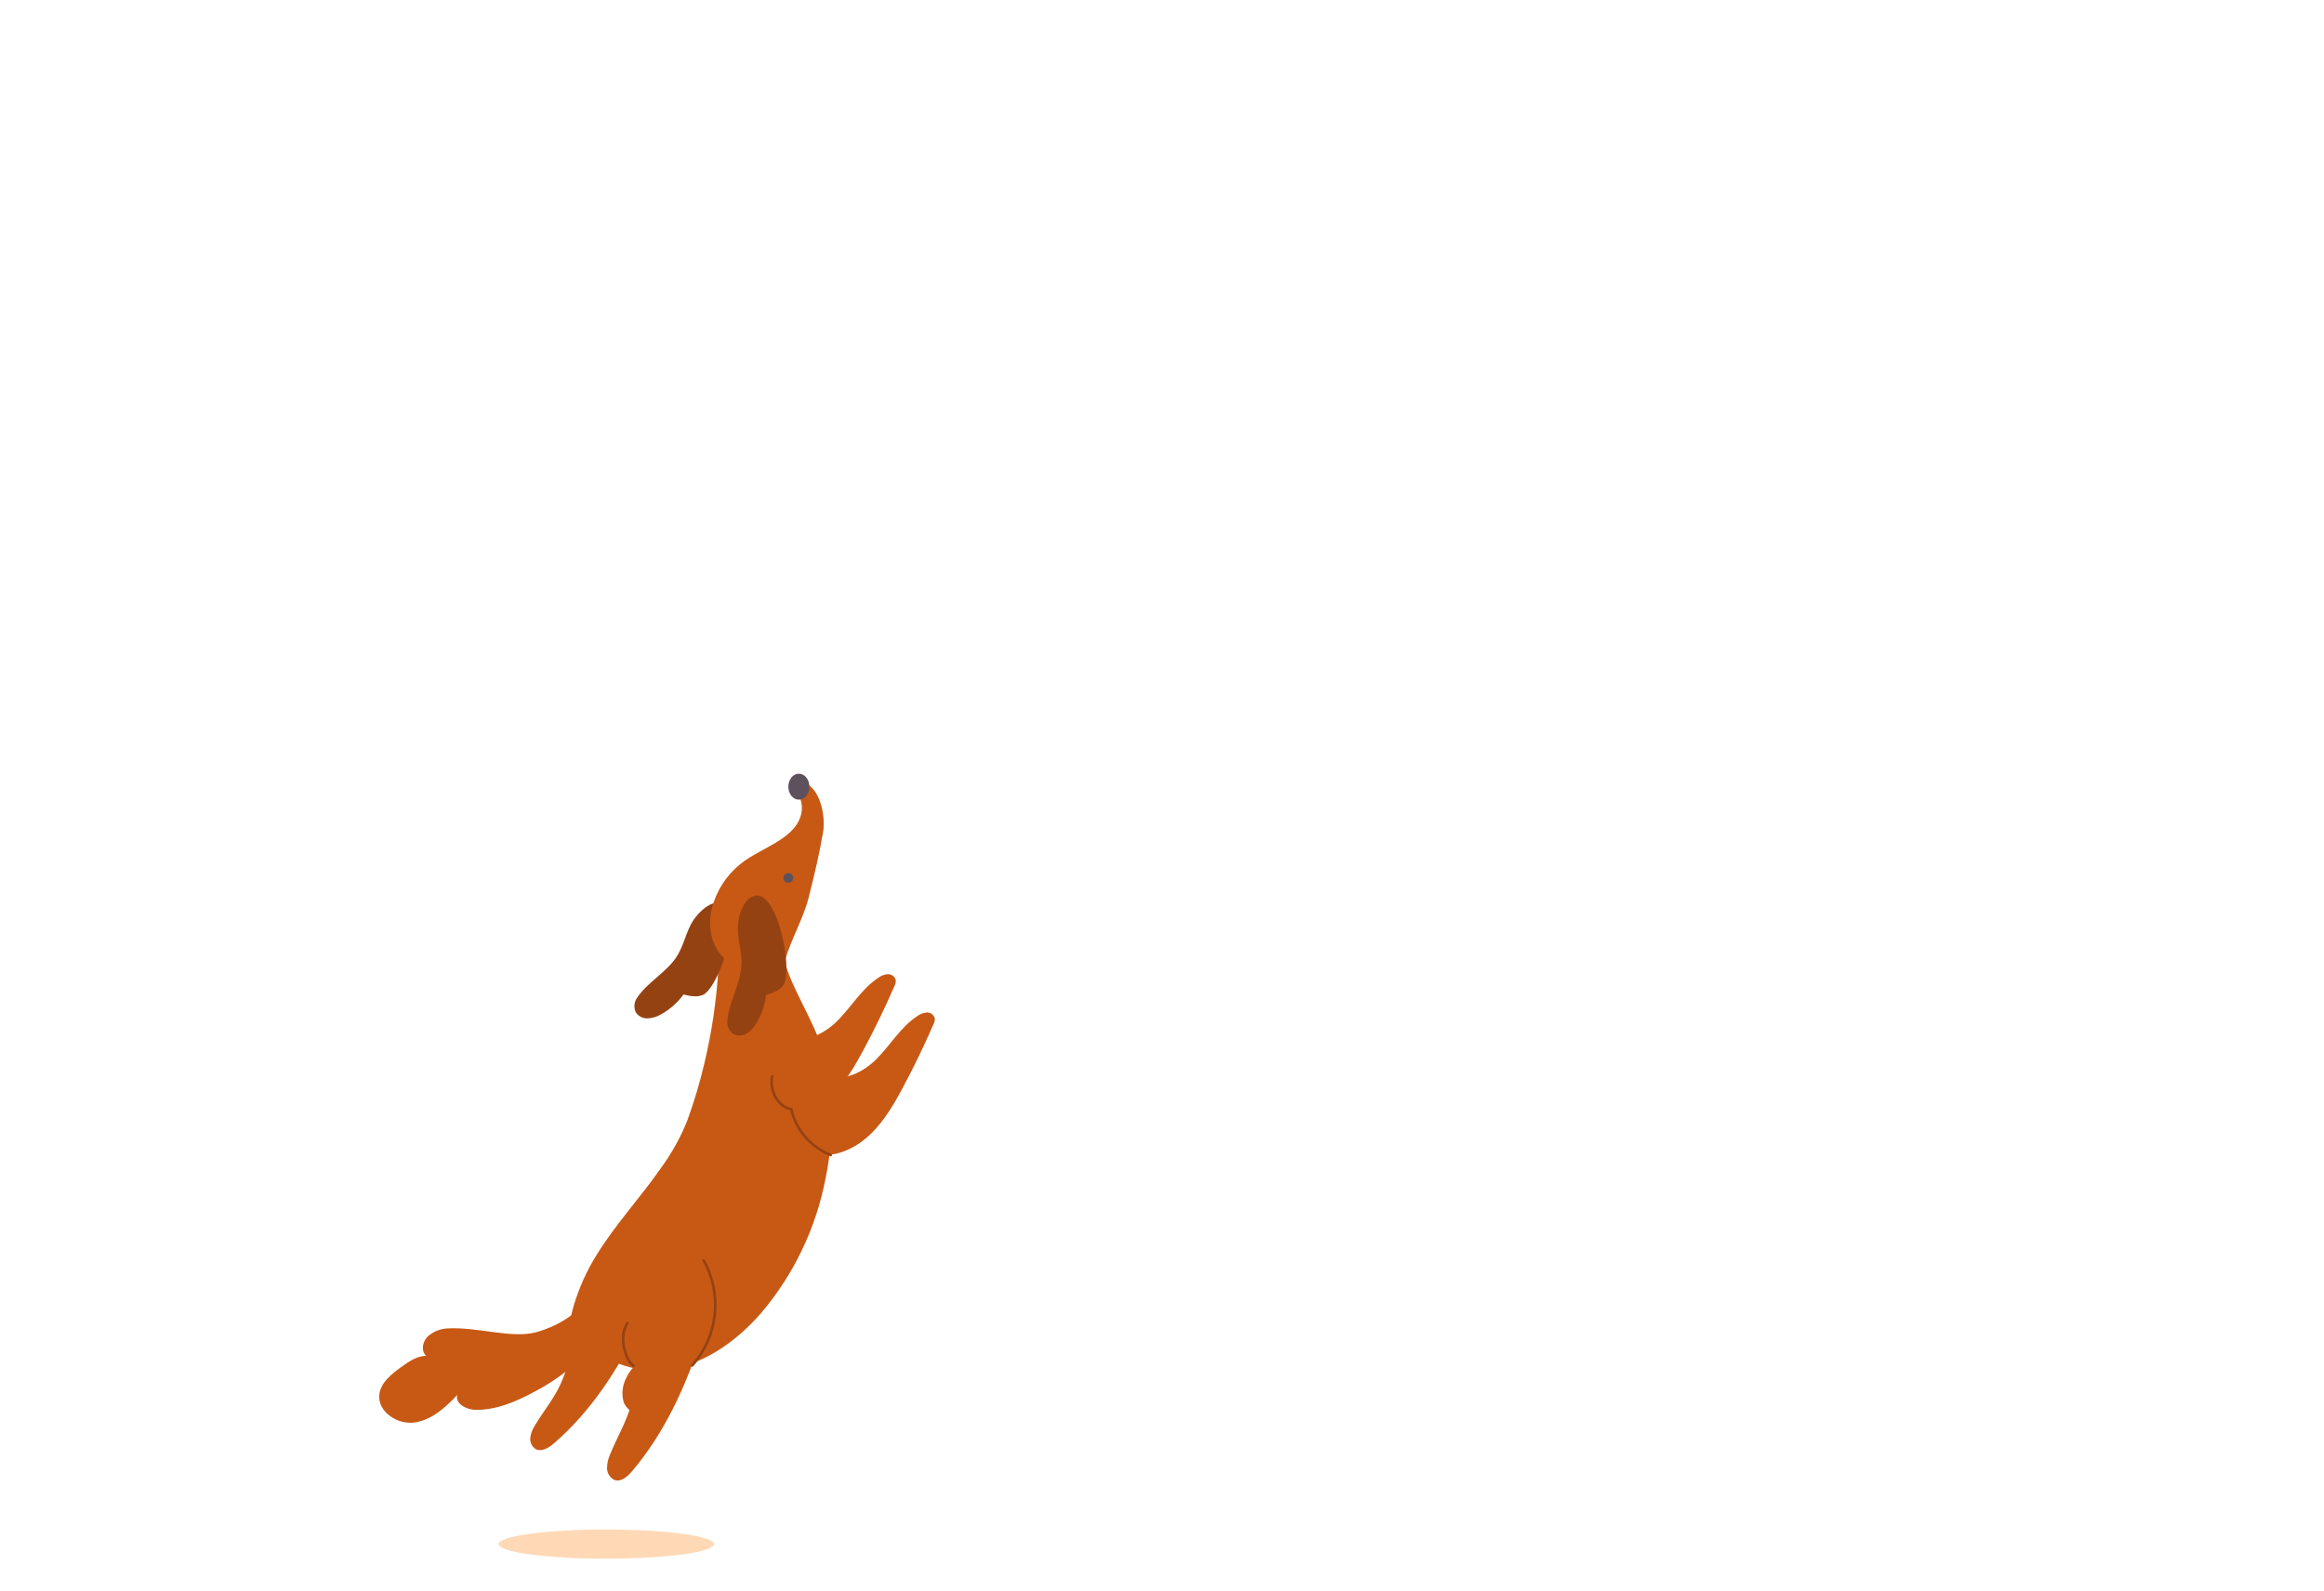 <?xml version="1.0" encoding="UTF-8"?>
<svg id="dog" xmlns="http://www.w3.org/2000/svg" viewBox="0 0 821 562.12">
  <defs>
    <style>
      .cls-1 {
        fill: #ffd9b6;
      }

      .cls-2 {
        fill: #c75915;
      }

      .cls-3 {
        fill: #954213;
      }

      .cls-4 {
        fill: #5d515d;
      }

      .cls-5 {
        fill: none;
        stroke: #954213;
        stroke-linecap: round;
        stroke-linejoin: round;
        stroke-width: .93px;
      }
    </style>
  </defs>
  <path class="cls-2" d="M276.2,398.68c2.16,5.94,8.71,9.59,15.04,9.51,6.33-.08,12.28-3.37,16.72-7.82s7.79-10.05,10.77-15.63c3.99-7.43,7.66-15.01,11.02-22.74,.34-.63,.51-1.35,.49-2.06-.14-.63-.5-1.18-1.01-1.58-.51-.39-1.14-.6-1.78-.58-1.3,.1-2.54,.58-3.55,1.39-5.73,3.83-9.32,10.07-14.16,14.97-4.84,4.91-12.36,8.59-18.51,5.49-4.03-2.02-6.79-6.64-11.26-7.11-4.07-.43-7.5,2.79-10.31,5.73"/>
  <path class="cls-2" d="M204.1,474.79c-2.93,4.36-3.94,9.76-6.15,14.48-2.36,5.12-6.03,9.49-8.91,14.34-.89,1.31-1.47,2.81-1.7,4.38-.1,.79,.02,1.58,.35,2.3,.33,.72,.86,1.33,1.53,1.76,2.13,1.14,4.67-.43,6.49-2.02,13.03-11.25,22.63-26.03,30.08-41.55"/>
  <path class="cls-2" d="M227.09,480.59c-2.41,5.09-2.79,11.01-4.33,16.45-1.71,5.85-4.86,11.05-7.15,16.73-.74,1.55-1.13,3.24-1.16,4.96-.01,.86,.21,1.7,.65,2.44,.43,.74,1.06,1.34,1.82,1.75,2.33,.98,4.68-1.06,6.34-3,11.78-13.83,19.51-31.04,25.09-48.79"/>
  <path class="cls-2" d="M290.25,370.87c-1.63-8.7-12.89-24.94-13.33-33.54-.25-4.86-.14-6.34-3.87-9.45-1.87-1.56-8.65-4.35-11.55-3.92-3.81,.58-5.78,12.27-6.79,15.33-.31,.93-.6,1.87-.91,2.79-.67,11.37-2.34,22.66-4.98,33.73-1.6,6.8-3.6,13.51-5.98,20.07-2.37,5.94-5.48,11.56-9.25,16.73-7.19,10.4-15.9,19.7-22.59,30.46-3.62,5.74-6.44,11.95-8.36,18.46-.32,1.07-.6,2.17-.85,3.26,.81,2.62,2.07,5.08,3.71,7.28,6.45,8.8,18.23,13.12,28.91,12.06,13.51-1.39,25.42-9.76,34.36-20,11.68-13.72,19.58-30.26,22.93-47.97,3.51-17.48,1.87-27.67-1.43-45.29Z"/>
  <path class="cls-3" d="M225.16,352.46c-.56,.74-.91,1.61-1.01,2.53-.1,.92,.04,1.85,.42,2.69,.44,.7,1.06,1.27,1.8,1.65s1.56,.57,2.38,.54c1.66-.07,3.28-.55,4.71-1.39,3.16-1.73,5.89-4.14,8-7.05,2.37,.59,5.02,1.13,7.15,0,5.71-3.16,15.22-31.63,5.85-32.52-4.18-.4-8.61,4.34-10.34,7.65-2.04,3.9-2.79,8.1-5.31,11.85-3.74,5.44-10.08,8.71-13.66,14.06Z"/>
  <path class="cls-2" d="M262.45,385.09c2.16,5.95,8.71,9.6,15.04,9.52,6.33-.08,12.28-3.39,16.73-7.83s7.74-9.99,10.73-15.57c3.99-7.43,7.66-15.01,11.02-22.74,.34-.63,.51-1.35,.49-2.06-.14-.63-.5-1.18-1.01-1.58-.51-.39-1.14-.6-1.78-.58-1.3,.1-2.54,.59-3.55,1.39-5.73,3.83-9.32,10.07-14.16,14.97-4.84,4.91-12.36,8.57-18.51,5.48-4.03-2.02-6.79-6.62-11.26-7.11-4.07-.43-7.5,2.79-10.31,5.74"/>
  <path class="cls-2" d="M209.83,454.27c-3,8.5-11.48,13.94-20.15,16.43-8.67,2.49-20.68-1.81-31.36-1.28-2.63,.07-5.15,1.06-7.14,2.79-1.9,1.76-2.54,5.1-.66,6.89-3.33,.1-6.24,2.13-8.93,4.08-3.4,2.47-7.09,5.42-7.58,9.59-.71,6.08,6.37,10.75,12.43,9.9,6.06-.85,10.91-5.28,15.14-9.76-1,3.18,3.36,5.31,6.69,5.31,6.9,0,13.52-2.69,19.61-5.93,8.59-4.31,16.22-10.31,22.43-17.65,6.01-7.46,9.95-16.81,9.87-26.39"/>
  <path class="cls-2" d="M277.35,339.34c2.17-7.65,6.41-14.57,8.36-22.3,1.95-7.74,3.82-15.54,5.09-23.18,.82-4.98-.75-14.36-5.94-16.94-5.18-2.58-1.63,5.58-1.6,7.97,.03,.46,.03,.93,0,1.39-1.04,10.13-14.41,13.02-21.83,19.14-4.91,4-8.4,9.47-9.96,15.6-1.7,6.97,0,15.33,6.58,19.18,5.27,3.18,12.54,2.66,18.02-.18,.39-.17,.85-.42,1.28-.68Z"/>
  <path class="cls-3" d="M256.98,360.56c-.12,.91,.01,1.84,.37,2.69,.36,.85,.95,1.58,1.69,2.12,.73,.39,1.56,.58,2.39,.55,.83-.03,1.64-.27,2.35-.71,1.41-.89,2.57-2.13,3.39-3.58,1.9-3.06,3.08-6.5,3.47-10.08,2.35-.67,4.92-1.51,6.2-3.6,3.4-5.58-2.37-35-10.97-31.17-3.82,1.71-5.35,8.03-5.21,11.77,.15,4.4,1.57,8.36,1.23,12.94-.49,6.65-4.4,12.59-4.91,19.07Z"/>
  <path class="cls-4" d="M285.94,278c0,2.54-1.66,4.59-3.72,4.59s-3.72-2.05-3.72-4.59,1.66-4.59,3.72-4.59,3.72,2.06,3.72,4.59Z"/>
  <path class="cls-4" d="M280.22,310.4c-.04,.43-.24,.83-.56,1.12-.32,.29-.73,.45-1.17,.45s-.85-.16-1.17-.45c-.32-.29-.52-.69-.56-1.12-.02-.24,0-.48,.08-.71,.08-.23,.2-.44,.36-.61,.16-.18,.36-.32,.58-.42,.22-.1,.46-.15,.7-.15s.48,.05,.7,.15c.22,.1,.42,.24,.58,.42s.28,.39,.36,.61c.08,.23,.1,.47,.08,.71Z"/>
  <path class="cls-5" d="M244.54,482.52c4.45-5,7.22-11.26,7.95-17.91,.72-6.65-.64-13.36-3.91-19.2"/>
  <path class="cls-5" d="M293.46,408.15c-3.46-1.37-6.54-3.56-8.97-6.38-2.43-2.82-4.13-6.19-4.97-9.82-2.43-.28-4.52-2.38-5.7-4.52-1.15-2.18-1.51-4.69-1.02-7.11"/>
  <path class="cls-5" d="M225.76,483.51c-2.26-.32-3.74-2.55-4.54-4.7-1.39-3.64-1.67-7.96,.42-11.24"/>
  <path class="cls-2" d="M227.95,481.08c-3.08,.22-5.37,2.98-6.68,5.79-1.38,2.56-1.74,5.55-1.02,8.36,.91,2.79,3.85,4.89,6.62,4.18"/>
  <path class="cls-1" d="M214.17,550.81c21.01,0,38.05-2.31,38.05-5.16s-17.03-5.16-38.05-5.16-38.05,2.31-38.05,5.16,17.04,5.16,38.05,5.16Z"/>
</svg>